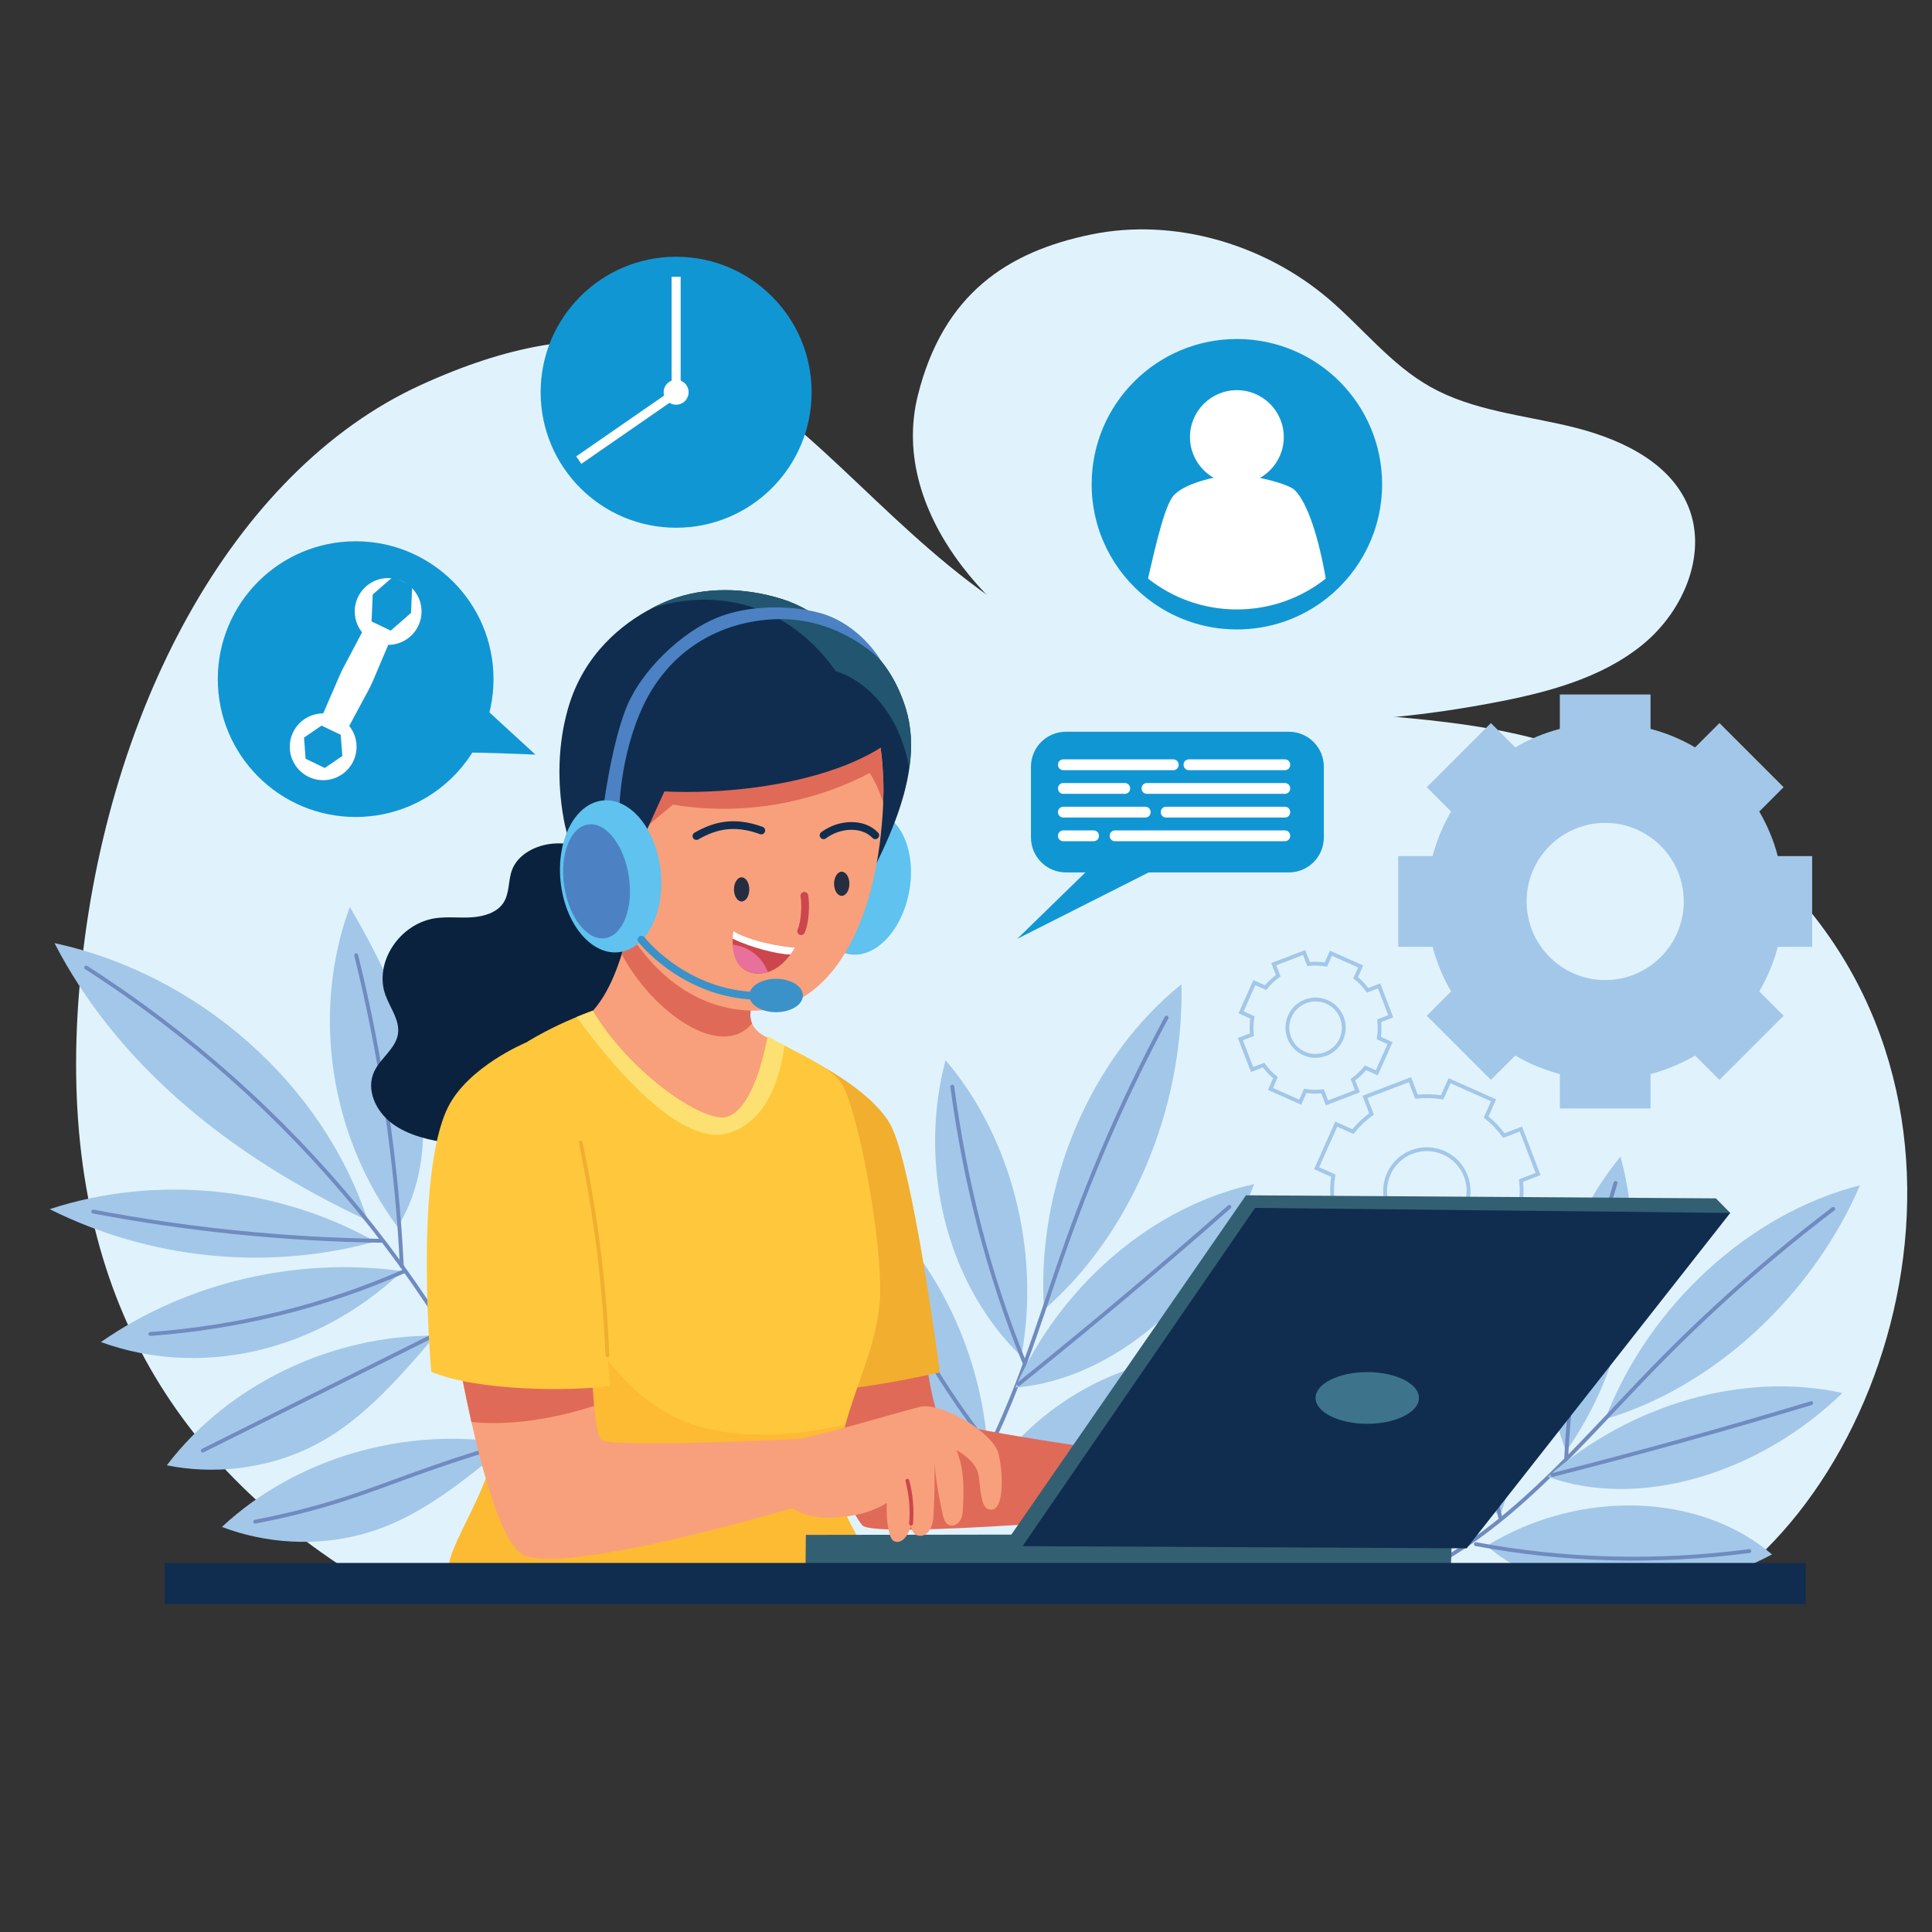 <?xml version="1.0" encoding="utf-8"?>
<!-- Generator: Adobe Illustrator 16.0.0, SVG Export Plug-In . SVG Version: 6.00 Build 0)  -->
<!DOCTYPE svg PUBLIC "-//W3C//DTD SVG 1.1//EN" "http://www.w3.org/Graphics/SVG/1.1/DTD/svg11.dtd">
<svg version="1.1" id="Layer_1" xmlns="http://www.w3.org/2000/svg" xmlns:xlink="http://www.w3.org/1999/xlink" x="0px" y="0px"
	 width="500px" height="500px" viewBox="0 0 500 500" enable-background="new 0 0 500 500" xml:space="preserve">
<rect x="0" y="0" width="500" height="500" fill="#333333" stroke="none"/>
<g id="XMLID_329_">
	<path id="XMLID_110_" fill="#E0F3FC" d="M447.694,409.143c51.156-38.897,73.938-146.759-9.124-199.649
		c-54.99-35.009-89.191-15.038-151.056-38.197C211.992,143.03,200.735,57.63,108.871,99.651
		c-48.668,22.255-82.406,84.98-88.341,156.27c-5.817,69.813,18.926,117.717,69.49,150.496
		C208.76,411.469,327.736,410.554,447.694,409.143z"/>
	<path id="XMLID_109_" fill="#E0F3FC" d="M237.534,102.342c-7.726,31.023,20.966,61.734,51.196,74.467
		c30.229,12.743,64.894,11.224,97.278,5.149c13.974-2.618,28.338-6.302,39.193-15.21c10.855-8.908,17.149-24.377,11.199-36.873
		c-5.25-11.02-18.031-16.665-30.217-19.562c-12.187-2.897-25.129-4.083-35.983-10.179c-10.295-5.785-17.598-15.361-26.55-22.945
		c-16.542-13.993-39.778-20.93-61.283-16.502C260.851,65.114,244.102,75.972,237.534,102.342z"/>
</g>
<g id="XMLID_160_">
	<g id="XMLID_27_">
		<path id="XMLID_155_" fill="#A3C7E9" d="M468.984,245.035v-23.47h-8.899c-1.068-4.104-2.698-7.973-4.785-11.536l6.293-6.303
			l-16.597-16.597l-6.304,6.292c-3.563-2.087-7.433-3.716-11.536-4.786v-8.899h-23.47v8.899c-4.104,1.069-7.973,2.698-11.536,4.786
			l-6.304-6.292l-16.597,16.597l6.293,6.303c-2.087,3.563-3.706,7.433-4.785,11.536h-8.899v23.47h8.899
			c1.079,4.104,2.698,7.973,4.785,11.536l-6.293,6.303l16.597,16.597l6.304-6.293c3.563,2.089,7.433,3.707,11.536,4.787v8.898h23.47
			v-8.898c4.104-1.08,7.973-2.698,11.536-4.787l6.304,6.293l16.597-16.597l-6.293-6.303c2.087-3.563,3.717-7.433,4.785-11.536
			H468.984z M415.428,253.634c-11.232,0-20.341-9.106-20.341-20.34c0-11.221,9.108-20.328,20.341-20.328
			c11.22,0,20.328,9.107,20.328,20.328C435.756,244.527,426.647,253.634,415.428,253.634z"/>
		<path id="XMLID_66_" fill="none" stroke="#A3C7E9" stroke-miterlimit="10" d="M398.062,303.841l-4.466-11.641l-4.413,1.694
			c-1.312-1.832-2.855-3.441-4.568-4.811l1.922-4.324l-11.389-5.072l-1.93,4.319c-2.164-0.356-4.393-0.429-6.631-0.179l-1.693-4.413
			l-11.64,4.466l1.693,4.413c-1.832,1.311-3.44,2.854-4.812,4.568l-4.322-1.922l-5.073,11.389l4.32,1.929
			c-0.357,2.164-0.424,4.392-0.179,6.632l-4.413,1.692l4.466,11.64l4.412-1.693c1.316,1.831,2.855,3.441,4.569,4.811l-1.922,4.323
			l11.388,5.073l1.929-4.319c2.165,0.356,4.392,0.424,6.632,0.179l1.693,4.413l11.639-4.466l-1.692-4.413
			c1.829-1.315,3.44-2.854,4.811-4.568l4.322,1.922l5.073-11.389l-4.318-1.929c0.356-2.164,0.428-4.394,0.178-6.632L398.062,303.841
			z M373.137,318.294c-5.57,2.138-11.819-0.646-13.957-6.217c-2.135-5.564,0.649-11.814,6.22-13.951
			c5.565-2.135,11.815,0.649,13.949,6.213C381.485,309.91,378.702,316.16,373.137,318.294z"/>
		<path id="XMLID_69_" fill="none" stroke="#A3C7E9" stroke-miterlimit="10" d="M359.927,263.013l-3.018-7.864l-2.981,1.145
			c-0.887-1.238-1.929-2.324-3.087-3.25l1.298-2.921l-7.694-3.427l-1.303,2.918c-1.463-0.241-2.969-0.29-4.481-0.12l-1.145-2.982
			l-7.864,3.017l1.145,2.983c-1.238,0.886-2.325,1.929-3.251,3.086l-2.921-1.298l-3.428,7.695l2.919,1.302
			c-0.241,1.463-0.286,2.968-0.12,4.481l-2.982,1.145l3.017,7.864l2.982-1.145c0.889,1.236,1.929,2.325,3.087,3.251l-1.299,2.921
			l7.695,3.429l1.303-2.92c1.463,0.241,2.968,0.286,4.481,0.12l1.145,2.982l7.864-3.017l-1.145-2.982
			c1.236-0.889,2.324-1.929,3.25-3.087l2.922,1.299l3.428-7.695l-2.919-1.303c0.241-1.463,0.289-2.969,0.121-4.481L359.927,263.013z
			 M343.086,272.78c-3.764,1.443-7.986-0.438-9.431-4.201c-1.442-3.76,0.438-7.982,4.202-9.427c3.76-1.442,7.982,0.438,9.426,4.198
			C348.727,267.114,346.846,271.337,343.086,272.78z"/>
	</g>
	<g id="XMLID_29_">
		<path id="XMLID_30_" fill="#1196D4" stroke="#1196D4" stroke-miterlimit="10" d="M357.188,125.316
			c0,11.793-5.513,22.306-14.087,29.099c-6.314,5.011-14.299,7.984-22.997,7.984c-8.674,0-16.659-2.973-22.995-7.984
			c-8.586-6.793-14.088-17.306-14.088-29.099c0-20.479,16.604-37.083,37.083-37.083S357.188,104.836,357.188,125.316z"/>
		<g id="XMLID_31_">
			<circle id="XMLID_32_" fill="#FFFFFF" cx="320.104" cy="113.111" r="12.138"/>
			<path id="XMLID_33_" fill="#FFFFFF" d="M343.102,149.737c-6.314,5.012-14.299,7.985-22.997,7.985
				c-8.674,0-16.659-2.974-22.995-7.985c2.372-10.434,4.555-19.443,6.826-21.726c3.207-3.207,11.726-5.078,16.159-5.078
				c4.432,0,13.351,2.272,14.999,3.92C338.457,130.205,341.354,139.459,343.102,149.737z"/>
		</g>
	</g>
	<g id="XMLID_34_">
		<g id="XMLID_35_">
			<path id="XMLID_36_" fill="#1196D4" d="M266.811,216.732V198.42c0-4.998,4.05-9.048,9.049-9.048h57.694
				c4.998,0,9.049,4.05,9.049,9.048v18.312c0,4.998-4.051,9.049-9.049,9.049H275.87C270.871,225.792,266.811,221.73,266.811,216.732
				z"/>
			<polyline id="XMLID_37_" fill="#1196D4" points="291.177,215.774 263.256,242.973 308.509,220.104 			"/>
		</g>
		<g id="XMLID_38_">
			<path id="XMLID_39_" fill="#FFFFFF" d="M273.812,197.968v-0.097c0-0.743,0.603-1.346,1.347-1.346h28.523
				c0.744,0,1.347,0.603,1.347,1.346v0.097c0,0.743-0.603,1.346-1.347,1.346h-28.523
				C274.415,199.314,273.812,198.711,273.812,197.968z"/>
			<path id="XMLID_40_" fill="#FFFFFF" d="M306.312,197.968v-0.097c0-0.743,0.603-1.346,1.347-1.346h24.895
				c0.742,0,1.347,0.603,1.347,1.346v0.097c0,0.743-0.604,1.346-1.347,1.346h-24.895
				C306.914,199.314,306.312,198.711,306.312,197.968z"/>
			<path id="XMLID_41_" fill="#FFFFFF" d="M295.442,204.097V204c0-0.743,0.604-1.347,1.347-1.347h35.764
				c0.742,0,1.347,0.604,1.347,1.347v0.097c0,0.744-0.604,1.347-1.347,1.347h-35.764
				C296.046,205.443,295.442,204.84,295.442,204.097z"/>
			<path id="XMLID_42_" fill="#FFFFFF" d="M273.812,204.097V204c0-0.743,0.603-1.347,1.347-1.347h15.975
				c0.743,0,1.347,0.604,1.347,1.347v0.097c0,0.744-0.604,1.347-1.347,1.347h-15.975
				C274.415,205.443,273.812,204.84,273.812,204.097z"/>
			<path id="XMLID_43_" fill="#FFFFFF" d="M300.409,210.227v-0.097c0-0.743,0.603-1.347,1.347-1.347h30.797
				c0.742,0,1.347,0.604,1.347,1.347v0.097c0,0.743-0.604,1.347-1.347,1.347h-30.797
				C301.012,211.573,300.409,210.97,300.409,210.227z"/>
			<path id="XMLID_44_" fill="#FFFFFF" d="M273.812,210.227v-0.097c0-0.743,0.603-1.347,1.347-1.347h21.274
				c0.744,0,1.347,0.604,1.347,1.347v0.097c0,0.743-0.603,1.347-1.347,1.347h-21.274
				C274.415,211.573,273.812,210.97,273.812,210.227z"/>
			<path id="XMLID_45_" fill="#FFFFFF" d="M273.812,216.356v-0.098c0-0.743,0.603-1.346,1.347-1.346h7.896
				c0.743,0,1.347,0.603,1.347,1.346v0.098c0,0.743-0.604,1.346-1.347,1.346h-7.896
				C274.415,217.702,273.812,217.099,273.812,216.356z"/>
			<path id="XMLID_46_" fill="#FFFFFF" d="M287.191,216.356v-0.098c0-0.743,0.603-1.346,1.347-1.346h44.015
				c0.742,0,1.347,0.603,1.347,1.346v0.098c0,0.743-0.604,1.346-1.347,1.346h-44.015
				C287.794,217.702,287.191,217.099,287.191,216.356z"/>
		</g>
	</g>
	<g id="XMLID_25_">
		<g id="XMLID_24_">
			<circle id="XMLID_28_" fill="#1196D4" cx="92.043" cy="175.759" r="35.677"/>
			<g id="XMLID_20_">
				<g id="XMLID_18_">
					<circle id="XMLID_1_" fill="#FFFFFF" cx="83.635" cy="193.269" r="8.645"/>
					<polygon id="XMLID_17_" fill="#1196D4" points="79.096,196.372 78.679,190.889 83.218,187.786 88.176,190.167 88.593,195.649 
						84.053,198.752 					"/>
				</g>
				<g id="XMLID_21_">
					<circle id="XMLID_23_" fill="#FFFFFF" cx="100.45" cy="158.248" r="8.645"/>
					<polygon id="XMLID_22_" fill="#1196D4" points="96.162,160.827 96.459,153.856 101.714,149.264 106.67,151.644 
						106.374,158.616 101.119,163.208 					"/>
				</g>
				<path id="XMLID_19_" fill="#FFFFFF" d="M89.623,189.273l-6.613-3.175l4.888-11.274c0.31-0.716,0.647-1.419,1.012-2.108
					l5.742-10.865l6.613,3.176l-4.713,11.103c-0.365,0.859-0.769,1.701-1.211,2.522L89.623,189.273z"/>
			</g>
		</g>
		<path id="XMLID_26_" fill="#1196D4" d="M116.825,194.953c1.275-0.591,21.744,0.343,21.744,0.343l-14.755-13.546L116.825,194.953z"
			/>
	</g>
	<g id="XMLID_159_">
		<g id="XMLID_74_">
			<g id="XMLID_157_">
				<circle id="XMLID_166_" fill="#1196D4" cx="174.982" cy="101.511" r="35.066"/>
			</g>
		</g>
		<g id="XMLID_158_">
			<rect id="XMLID_72_" x="173.811" y="71.628" fill="#FFFFFF" width="2.342" height="29.448"/>
			
				<rect id="XMLID_73_" x="160.872" y="95.609" transform="matrix(-0.569 -0.822 0.822 -0.569 163.395 306.682)" fill="#FFFFFF" width="2.343" height="29.85"/>
			<circle id="XMLID_156_" fill="#FFFFFF" cx="174.982" cy="101.511" r="3.228"/>
		</g>
	</g>
</g>
<g id="XMLID_231_">
	<g id="XMLID_5_">
		<g id="XMLID_6_">
			<path id="XMLID_108_" fill="#A3C7E9" d="M270.183,338.951c-2.079-32.057,11.945-65.234,35.569-84.215
				C306.484,286.955,292.6,319.562,270.183,338.951z"/>
			<path id="XMLID_107_" fill="none" stroke="#6F8BBF" stroke-linecap="round" stroke-miterlimit="10" d="M301.896,263.364
				c-9.954,18.551-18.561,37.961-25.713,57.986c-8.693,24.312-15.533,50.144-30.42,70.523"/>
		</g>
		<g id="XMLID_7_">
			<path id="XMLID_106_" fill="#A3C7E9" d="M262.729,359.117c11.956-26.747,35.688-46.956,61.853-52.675
				C313.442,335.106,288.388,356.974,262.729,359.117z"/>
			<path id="XMLID_105_" fill="none" stroke="#6F8BBF" stroke-linecap="round" stroke-miterlimit="10" d="M318.161,312.334
				c-17.871,15.728-36.044,31.013-54.518,45.847"/>
		</g>
		<g id="XMLID_8_">
			<path id="XMLID_104_" fill="#A3C7E9" d="M255.673,382.417c15.975-23.86,45.446-36.312,69.835-29.505
				C307.572,376.471,278.035,388.955,255.673,382.417z"/>
			<path id="XMLID_103_" fill="none" stroke="#6F8BBF" stroke-linecap="round" stroke-miterlimit="10" d="M319.658,354.637
				c-20.94,13.099-43.529,22.771-66.819,28.589"/>
		</g>
		<g id="XMLID_9_">
			<path id="XMLID_102_" fill="#A3C7E9" d="M264.301,351.006c5.106-26.866-2.553-56.812-19.605-76.621
				C237.705,300.787,244.373,331.724,264.301,351.006z"/>
			<path id="XMLID_101_" fill="none" stroke="#6F8BBF" stroke-linecap="round" stroke-miterlimit="10" d="M246.452,281.235
				c3.36,24.991,9.338,48.399,18.603,71.278"/>
		</g>
		<g id="XMLID_10_">
			<path id="XMLID_100_" fill="#A3C7E9" d="M255.532,373.886c-2.176-27.62-16.33-53.559-37.034-67.875
				c1.196,14.628,5.084,28.729,11.257,41.548C236.854,362.284,247.281,371.623,255.532,373.886z"/>
			<path id="XMLID_99_" fill="none" stroke="#6F8BBF" stroke-linecap="round" stroke-miterlimit="10" d="M221.568,311.602
				c8.144,23.03,19.863,44.381,34.48,62.866"/>
		</g>
	</g>
	<g id="XMLID_11_">
		<g id="XMLID_12_">
			<path id="XMLID_98_" fill="#A3C7E9" d="M415.421,367.261c11.301-29.396,37.293-53.246,65.958-60.506
				C468.818,335.753,443.181,359.128,415.421,367.261z"/>
			<path id="XMLID_97_" fill="none" stroke="#6F8BBF" stroke-linecap="round" stroke-miterlimit="10" d="M474.431,312.862
				c-16.396,12.463-31.972,26.241-46.492,41.159c-17.645,18.119-34.287,38.327-55.799,50.413"/>
		</g>
		<g id="XMLID_13_">
			<path id="XMLID_96_" fill="#A3C7E9" d="M400.566,382.18c21.534-18.948,50.791-27.264,76.256-21.684
				C455.234,381.49,424.125,390.743,400.566,382.18z"/>
			<path id="XMLID_95_" fill="none" stroke="#6F8BBF" stroke-linecap="round" stroke-miterlimit="10" d="M468.732,363.135
				c-22.245,6.723-44.574,12.916-66.981,18.593"/>
		</g>
		<g id="XMLID_14_">
			<path id="XMLID_94_" fill="#A3C7E9" d="M384.774,400.062c23.904-14.735,55.057-13.8,73.821,2.219
				C433.088,415.939,401.859,415.003,384.774,400.062z"/>
			<path id="XMLID_93_" fill="none" stroke="#6F8BBF" stroke-linecap="round" stroke-miterlimit="10" d="M452.725,401.419
				c-23.871,3.124-47.816,2.521-70.772-1.799"/>
		</g>
		<g id="XMLID_15_">
			<path id="XMLID_92_" fill="#A3C7E9" d="M405.285,375.599c15.522-21.846,21.027-51.652,14.079-76.255
				C402.355,320.004,395.569,350.284,405.285,375.599z"/>
			<path id="XMLID_91_" fill="none" stroke="#6F8BBF" stroke-linecap="round" stroke-miterlimit="10" d="M418.104,306.151
				c-7.281,23.634-11.58,46.923-12.766,71.096"/>
		</g>
		<g id="XMLID_16_">
			<path id="XMLID_90_" fill="#A3C7E9" d="M388.158,392.402c9.393-25.486,7.518-54.377-4.913-75.576
				c-4.934,13.52-7.281,27.663-7.077,41.602C376.394,374.436,381.78,387.017,388.158,392.402z"/>
			<path id="XMLID_89_" fill="none" stroke="#6F8BBF" stroke-linecap="round" stroke-miterlimit="10" d="M383.654,323.053
				c-2.24,23.838-0.635,47.645,4.708,70.071"/>
		</g>
	</g>
	<g id="XMLID_112_">
		<path id="XMLID_88_" fill="#A3C7E9" d="M95.167,315.862c-11.52-35.234-43.667-63.703-81.064-71.783
			C29.824,274.562,58.342,298.821,95.167,315.862z"/>
		<path id="XMLID_87_" fill="#A3C7E9" d="M97.117,321.329c-25.233-14.27-56.849-17.416-84.257-8.396
			C38.28,325.631,68.401,329.168,97.117,321.329z"/>
		<path id="XMLID_86_" fill="#A3C7E9" d="M104.096,328.97c-27.271-3.78-55.83,2.942-77.978,18.352
			C51.232,356.451,81.363,350.529,104.096,328.97z"/>
		<path id="XMLID_85_" fill="#A3C7E9" d="M112.599,345.66c-27.006-0.113-53.56,12.723-69.434,33.563
			c12.019,2.408,24.783,0.968,35.81-4.026C90.001,370.204,99.24,361.684,112.599,345.66z"/>
		<path id="XMLID_84_" fill="#A3C7E9" d="M131.639,373.587c-26.63-4.565-55.002,3.687-74.205,21.584
			c11.461,4.353,24.294,5.049,36.02,1.957C105.18,394.035,115.738,387.168,131.639,373.587z"/>
		<path id="XMLID_83_" fill="#A3C7E9" d="M102.889,317.531c-17.584-23.701-22.356-55.64-12.366-82.812
			c7.629,12.919,14.211,26.577,17.283,41.097C110.878,290.334,110.282,305.815,102.889,317.531z"/>
		<path id="XMLID_82_" fill="#A3C7E9" d="M113.633,340.399c-4.165-25.181,4.445-51.87,22.632-70.107
			C138.357,296.343,130.386,322.884,113.633,340.399z"/>
		<g id="XMLID_113_">
			<path id="XMLID_81_" fill="none" stroke="#6F8BBF" stroke-linecap="round" stroke-miterlimit="10" d="M22.289,250.394
				c53.52,34.243,95.376,85.284,117.471,143.274"/>
			<path id="XMLID_80_" fill="none" stroke="#6F8BBF" stroke-linecap="round" stroke-miterlimit="10" d="M92.185,247.215
				c6.51,26.434,10.471,53.42,11.811,80.487"/>
			<path id="XMLID_79_" fill="none" stroke="#6F8BBF" stroke-linecap="round" stroke-miterlimit="10" d="M132.266,280.516
				c-2.132,21.327-8.723,42.171-19.252,60.945"/>
			<path id="XMLID_78_" fill="none" stroke="#6F8BBF" stroke-linecap="round" stroke-miterlimit="10" d="M24.126,313.548
				c24.536,4.667,49.475,7.195,74.419,7.566"/>
			<path id="XMLID_77_" fill="none" stroke="#6F8BBF" stroke-linecap="round" stroke-miterlimit="10" d="M38.911,345.227
				c22.625-1.644,44.883-7.125,65.458-16.128"/>
			<path id="XMLID_76_" fill="none" stroke="#6F8BBF" stroke-linecap="round" stroke-miterlimit="10" d="M52.465,375.419
				c20.876-10.413,41.755-20.839,62.631-31.253"/>
			<path id="XMLID_75_" fill="none" stroke="#6F8BBF" stroke-linecap="round" stroke-miterlimit="10" d="M66.043,393.808
				c27.257-5.259,35.354-11.534,65.607-20.22"/>
		</g>
	</g>
</g>
<g id="XMLID_47_">
	<path id="XMLID_65_" fill="#E06A58" d="M238.599,343.885c0,0,2.359,21.62,4.998,23.354c4.719,3.113,59.333,10.309,59.333,10.309
		l-1.788,14.209c0,0-74.801,6.722-77.979,2.983c-5.516-6.484-15.21-37.767-15.21-37.767L238.599,343.885z"/>
	<path id="XMLID_64_" fill="#F2AE2E" d="M202.534,288.227l6.043-14.51c0,0,16.395,7.701,21.803,17.213
		c5.784,10.17,12.862,64.234,12.862,64.234s-28.945,6.668-34.266,3.835S202.534,288.227,202.534,288.227z"/>
</g>
<path id="XMLID_63_" fill="#0B223F" d="M156.505,220.88c-4.233-1.551-8.715-2.908-13.25-2.564
	c-4.535,0.345-9.167,2.747-10.707,6.733c-1.099,2.822-0.592,6.15-2.327,8.692c-1.659,2.435-4.955,3.447-8.036,3.652
	c-3.091,0.216-6.205-0.194-9.275,0.205c-9.479,1.26-16.244,11.559-13.131,19.994c1.239,3.359,3.781,6.57,3.2,10.071
	c-0.615,3.749-4.546,6.215-6.162,9.694c-2.144,4.632,0.42,10.244,4.653,13.401c4.233,3.145,9.738,4.34,15.081,5.138
	c7.357,1.098,14.952,1.615,22.223,0.063c7.271-1.55,14.219-5.386,17.979-11.374c1.669-2.65,2.682-5.646,4.622-8.133
	c4.007-5.139,11.106-7.132,16.696-10.772c6.108-3.996,10.589-11.773,6.991-17.86c-3.468-5.849-12.496-7.152-16.115-12.916
	c-1.498-2.38-1.853-5.213-2.822-7.81C165.133,224.488,162.764,223.174,156.505,220.88z"/>
<g id="XMLID_48_">
	<path id="XMLID_62_" fill="#F8A07B" d="M181.173,292.632c1.066,1.229,2.327,2.575,4.071,2.693c1.842,0.129,3.383-1.174,4.568-2.435
		c6.118-6.474,10.158-14.423,11.795-22.621c-1.519-0.861-2.984-1.691-4.309-2.467c-1.228-0.732-2.154-1.756-2.682-2.952
		c-0.366-0.882-0.496-1.81-0.399-2.779c0.862-8.1,1.627-12.614,4.47-20.833c-13.508-3.048-26.251-6.668-33.576-12.786
		c-0.894,3.77-1.95,11.149-4.201,18.463c-2.402,7.744-6.151,15.404-12.506,18.699C160.879,272.984,172.006,282.141,181.173,292.632z
		"/>
	<path id="XMLID_61_" fill="#E06A58" d="M194.218,262.083c-0.097,0.969,0.033,1.906,0.399,2.779
		c-7.993,9.695-25.864-2.974-33.706-17.936c2.251-7.314,3.307-14.693,4.201-18.463c7.314,6.119,20.068,9.749,33.576,12.786
		C195.845,249.469,195.08,253.972,194.218,262.083z"/>
</g>
<g id="XMLID_49_">
	<path id="XMLID_60_" fill="#FFC83C" d="M216.473,379.282c-1.767,11.699,10.858,24.291,11.17,30.538
		c-26.812,0-82.977,1.639-111.576-2.251c-1.304-7.217,12.818-23.45,12.818-39.479c0-2.123-0.086-4.45-0.259-6.948
		c-0.452-7.153-1.508-15.662-2.682-24.389c-3.188-23.407-7.433-48.441-4.298-53.634c6.141-10.114,20.5-16.987,27.62-19.938
		c2.445-1.012,4.04-1.562,4.158-1.627c8.93,15.231,27.103,28.224,33.964,27.642c1.907-0.151,7.562-2.123,11.299-20.941
		c1.455,0.83,2.909,1.595,4.352,2.338c7.099,3.695,13.756,6.744,15.674,11.493c5.062,12.507,10.029,44.036,8.93,55.25
		c-1.109,11.311-5.655,19.95-8.844,31.304c-0.743,2.66-1.421,5.483-1.971,8.521C216.688,377.839,216.581,378.551,216.473,379.282z"
		/>
	<path id="XMLID_59_" fill="#FDBA33" d="M227.644,409.82c-26.812,0-82.977,1.639-111.576-2.251
		c-1.304-7.217,12.818-23.45,12.818-39.479c0-2.123-0.086-4.45-0.259-6.948c-0.452-7.153-1.508-15.662-2.682-24.389
		c5.074,5.354,12.474-17.267,15.749-10.643c17.72,35.764,31.691,45.168,55.971,45.168c7.239,0,13.917-1.003,21.134-2.64
		c-0.743,2.66-1.421,5.483-1.971,8.521c-0.129,0.688-0.248,1.399-0.355,2.132C214.706,390.97,227.332,403.562,227.644,409.82z"/>
	<path id="XMLID_58_" fill="#FCE172" d="M203.04,270.593c-1.152,8.37-4.567,19.648-14.499,22.621
		c-13.422,4.019-32.844-21.06-39.275-30.032c2.445-1.012,4.04-1.562,4.158-1.627c8.93,15.231,27.103,28.224,33.964,27.642
		c1.907-0.151,7.562-2.123,11.299-20.941C200.143,269.073,201.597,269.838,203.04,270.593z"/>
</g>
<g id="XMLID_50_">
	<g id="XMLID_51_">
		<g id="XMLID_52_">
			<polygon id="XMLID_57_" fill="#335F73" points="208.556,397.229 208.459,406.568 375.425,407.559 375.771,396.97 			"/>
		</g>
		<g id="XMLID_53_">
			<polygon id="XMLID_56_" fill="#335F73" points="447.791,313.906 444.074,310.137 322.459,309.34 261.445,397.573 
				264.634,400.138 			"/>
			<polygon id="XMLID_55_" fill="#102D4F" points="324.807,312.604 264.634,400.138 379.572,400.708 447.791,313.906 			"/>
		</g>
	</g>
	<ellipse id="XMLID_54_" fill="#3D748C" cx="353.849" cy="361.788" rx="13.379" ry="6.689"/>
</g>
<g id="XMLID_114_">
	<g id="XMLID_115_">
		
			<ellipse id="XMLID_116_" transform="matrix(-0.983 -0.183 0.183 -0.983 400.712 493.932)" fill="#60C2EE" cx="223.171" cy="228.457" rx="12.356" ry="18.733"/>
	</g>
	<path id="XMLID_117_" fill="#102D4F" d="M235.334,198.797c-1.249,8.855-5.203,18.614-10.965,29.397
		c-2.026-8.833-3.318-19.594-5.106-30.355c-1.82-10.783-4.136-21.566-8.154-30.377c-0.905-1.95-1.885-3.813-2.952-5.537
		c2.381-0.226,4.794,0,7.088,0.636c3.587,0.958,6.948,2.811,9.695,5.289c4.567,4.061,7.626,9.598,9.447,15.437
		C235.884,188.133,236.153,193.282,235.334,198.797z"/>
	<g id="XMLID_118_">
		<path id="XMLID_119_" fill="#F8A07B" d="M228.57,207.953c-0.064,1.745-0.183,3.522-0.344,5.29
			c-2.457,28.653-14.489,48.312-32.898,48.312c-25.993,0-42.84-29.149-42.84-57.706c0-28.169,17.257-48.56,37.455-46.201
			c11.644,1.335,20.154,5.203,26.197,10.869c3.996,3.77,6.883,8.327,8.855,13.508c2.251,5.806,3.339,12.376,3.565,19.454
			c0,0.021,0.021,0.043,0.021,0.065C228.667,203.634,228.645,205.767,228.57,207.953z"/>
		<path id="XMLID_120_" fill="#E06A58" d="M228.57,207.953c-0.775-2.768-1.928-5.472-3.5-7.896
			c-15.329,8.015-33.598,11.106-50.919,8.176c-3.296,2.747-6.517,5.451-9.76,8.154c0.065-13.034,0.248-21.856,5.333-28.168
			c4.771-5.925,12.732-8.154,20.272-9.124c8.488-1.109,17.117-1.066,25.584,0.162c3.242,0.453,6.603,1.152,9.425,2.79
			c2.251,5.806,3.339,12.376,3.565,19.454c0,0.021,0.022,0.043,0.022,0.065C228.667,203.634,228.645,205.767,228.57,207.953z"/>
	</g>
	<path id="XMLID_121_" fill="#102D4F" d="M232.319,190.309c-3.566,3.016-8.036,5.516-13.056,7.541
		c-14.283,5.763-32.843,7.67-47.311,6.97c-7.109,15.62-9.985,21.221-11.806,34.847c-6.948-6.517-12.604-18.452-14.284-27.835
		c-1.659-9.35-1.497-19.163,1.11-28.352c4.104-14.489,14.456-22.244,21.63-26.014c1.788-0.98,3.404-1.659,4.653-2.154
		c9.167-3.544,19.498-3.221,28.902-0.345c5.127,1.594,9.447,4.287,13.077,7.605c7.336,6.625,11.871,15.598,14.8,22.32
		C230.961,186.948,231.705,188.812,232.319,190.309z"/>
	<path id="XMLID_122_" fill="#225570" d="M235.334,198.797c-0.592-3.134-1.475-6.172-2.725-9.102
		c-0.7-1.659-1.562-3.264-2.563-4.815c-3.264-5.127-8.014-9.351-13.756-11.214c-1.637-2.294-3.361-4.363-5.171-6.194
		c-6.517-6.625-14.165-10.417-22.266-11.742c-6.743-1.088-13.756-0.474-20.229,1.724c1.788-0.98,3.403-1.659,4.653-2.154
		c9.167-3.544,19.497-3.221,28.901-0.345c5.127,1.594,9.447,4.288,13.077,7.605c3.587,0.958,6.948,2.811,9.695,5.289
		c4.567,4.061,7.626,9.598,9.447,15.437C235.884,188.133,236.153,193.282,235.334,198.797z"/>
	<g id="XMLID_123_">
		<g id="XMLID_124_">
			<path id="XMLID_125_" fill="none" stroke="#102D4F" stroke-width="2" stroke-linecap="round" stroke-miterlimit="10" d="
				M180.236,216.366c4.804-2.747,9.792-3.985,16.783-1.433"/>
			<path id="XMLID_126_" fill="none" stroke="#102D4F" stroke-width="2" stroke-linecap="round" stroke-miterlimit="10" d="
				M213.134,216.173c4.115-3.07,10.212-3.383,13.39,0"/>
			<path id="XMLID_127_" fill="none" stroke="#CC464E" stroke-width="2" stroke-linecap="round" stroke-miterlimit="10" d="
				M208.168,231.835c0.419,2.176,0.193,6.991-0.841,9.156"/>
			<ellipse id="XMLID_128_" fill="#262D40" cx="191.934" cy="230.176" rx="1.982" ry="3.124"/>
			<ellipse id="XMLID_129_" fill="#262D40" cx="217.841" cy="228.722" rx="1.982" ry="3.124"/>
		</g>
		<g id="XMLID_130_">
			<path id="XMLID_131_" fill="#CC464E" d="M205.711,245.247c0,0-0.388,0.753-1.131,1.777c-1.163,1.562-3.145,3.716-5.849,4.557
				h-0.011c-1.142,0.366-2.38,0.496-3.76,0.248c-4.05-0.722-5.117-4.46-5.31-7.336c-0.043-0.561-0.043-1.077-0.033-1.551
				c0.021-1.164,0.151-1.939,0.151-1.939C196.221,244.557,205.711,245.247,205.711,245.247z"/>
			<path id="XMLID_132_" fill="#FFFFFF" d="M205.711,245.247c0,0-0.388,0.753-1.131,1.777c-3.296-0.043-10.039-1.734-14.962-4.083
				c0.021-1.164,0.151-1.939,0.151-1.939C196.221,244.557,205.711,245.247,205.711,245.247z"/>
			<path id="XMLID_133_" fill="#E8719B" d="M198.721,251.569c-1.142,0.366-2.38,0.495-3.76,0.248
				c-4.05-0.722-5.117-4.459-5.31-7.335c1.96,0.237,3.856,0.991,5.429,2.186C196.728,247.928,197.988,249.641,198.721,251.569z"/>
		</g>
	</g>
	<g id="XMLID_134_">
		<path id="XMLID_135_" fill="#4C82C3" d="M160.211,211.422c0,0-0.226-13.433,5.364-26.779c7.012-16.751,21.307-23.914,35.17-24.399
			c16.708-0.592,27.167,10.622,27.167,10.622s-5.44-9.598-16.169-12.356c-7.045-1.81-17.677-2.101-26.208,1.368
			c-8.79,3.565-19.745,13.465-23.709,23.924c-3.953,10.46-5.881,26.747-5.881,26.747L160.211,211.422z"/>
		<g id="XMLID_136_">
			
				<ellipse id="XMLID_137_" transform="matrix(-0.103 -0.995 0.995 -0.103 -51.334 407.264)" fill="#60C2EE" cx="157.892" cy="226.769" rx="19.733" ry="13.023"/>
			
				<ellipse id="XMLID_138_" transform="matrix(-0.149 -0.989 0.989 -0.149 -48.291 414.824)" fill="#4C82C3" cx="154.43" cy="228.201" rx="14.876" ry="8.456"/>
		</g>
		<g id="XMLID_139_">
			<ellipse id="XMLID_140_" fill="#3B92C9" cx="200.854" cy="257.634" rx="6.937" ry="4.32"/>
			<path id="XMLID_141_" fill="none" stroke="#3B92C9" stroke-width="2" stroke-linecap="round" stroke-miterlimit="10" d="
				M166.006,243.189c0,0,10.19,13.099,27.911,14.446"/>
		</g>
	</g>
</g>
<g id="XMLID_142_">
	<g id="XMLID_143_">
		<g id="XMLID_144_">
			<g id="XMLID_145_">
				<path id="XMLID_146_" fill="#F8A07B" d="M208.459,372.291l-0.668,17.225c0,0-62.294,18.668-72.582,12.765
					c-5.02-2.887-9.706-18.765-13.207-34.266c-3.663-16.287-6.011-32.144-6.011-32.144l36.518-7.153c0,0,0.021,22.266,1.26,35.139
					c0.441,4.794,1.077,8.284,1.928,8.854C158.918,374.834,208.459,372.291,208.459,372.291z"/>
				<path id="XMLID_147_" fill="#E06A58" d="M153.769,363.836c-6.636,2.154-19.444,5.482-31.767,4.169
					c-3.663-16.288-6.011-32.145-6.011-32.145l36.518-7.152C152.509,328.697,152.53,350.963,153.769,363.836z"/>
			</g>
			<g id="XMLID_148_">
				<path id="XMLID_149_" fill="#F8A07B" d="M206.682,372.464c9.263-1.982,24.947-6.743,31.454-8.381
					c4.622-1.164,16.654,5.062,19.832,10.934c1.39,2.563,2.703,17.084-2.111,15.587c-2.413-0.754-2.015-6.979-2.769-9.522
					c-0.614-2.067-2.574-4.072-5.558-5.795c1.993,4.965,1.917,9.296,1.702,14.66c-0.043,1.186-0.119,2.424-0.689,3.447
					c-0.582,1.023-1.832,1.756-2.909,1.304c-1.099-0.453-1.476-1.82-1.724-3.017c-0.851-4.136-1.713-8.272-2.057-12.947
					c0.086,4.599-0.011,9.21-0.302,13.799c-0.215,3.511-1.96,5.439-4.104,4.826c-0.958-0.27-1.346-1.153-1.756-2.316
					c-0.646,2.251-2.262,4.74-4.352,3.791c-1.271-0.57-2.057-5.159-1.831-9.878c-4.007,2.489-8.532,3.544-13.746,3.782
					c-4.675,0.214-9.458-0.658-12.269-3.836C203.773,383.937,205.41,376.59,206.682,372.464z"/>
				<path id="XMLID_150_" fill="none" stroke="#CC464E" stroke-linecap="round" stroke-miterlimit="10" d="M235.787,394.331
					c0.312-3.728-0.011-7.508-0.958-11.105"/>
			</g>
		</g>
		<path id="XMLID_151_" fill="#FFC83C" d="M148.405,292.589c-2.65-7.465-12.356-22.739-12.356-22.739s-14.812,6.161-20.068,16.621
			c-8.898,17.71-4.374,68.553-4.374,68.553c11.989,5.02,36.054,5.096,46.298,3.652C157.905,358.676,153.715,307.509,148.405,292.589
			z"/>
	</g>
	<path id="XMLID_152_" fill="none" stroke="#F2AE2E" stroke-linecap="round" stroke-miterlimit="10" d="M150.29,295.713
		c4.04,19.336,6.204,37.369,6.894,55.034"/>
</g>
<rect id="XMLID_3_" x="42.591" y="404.488" fill="#102D4F" width="424.719" height="10.654"/>
</svg>
